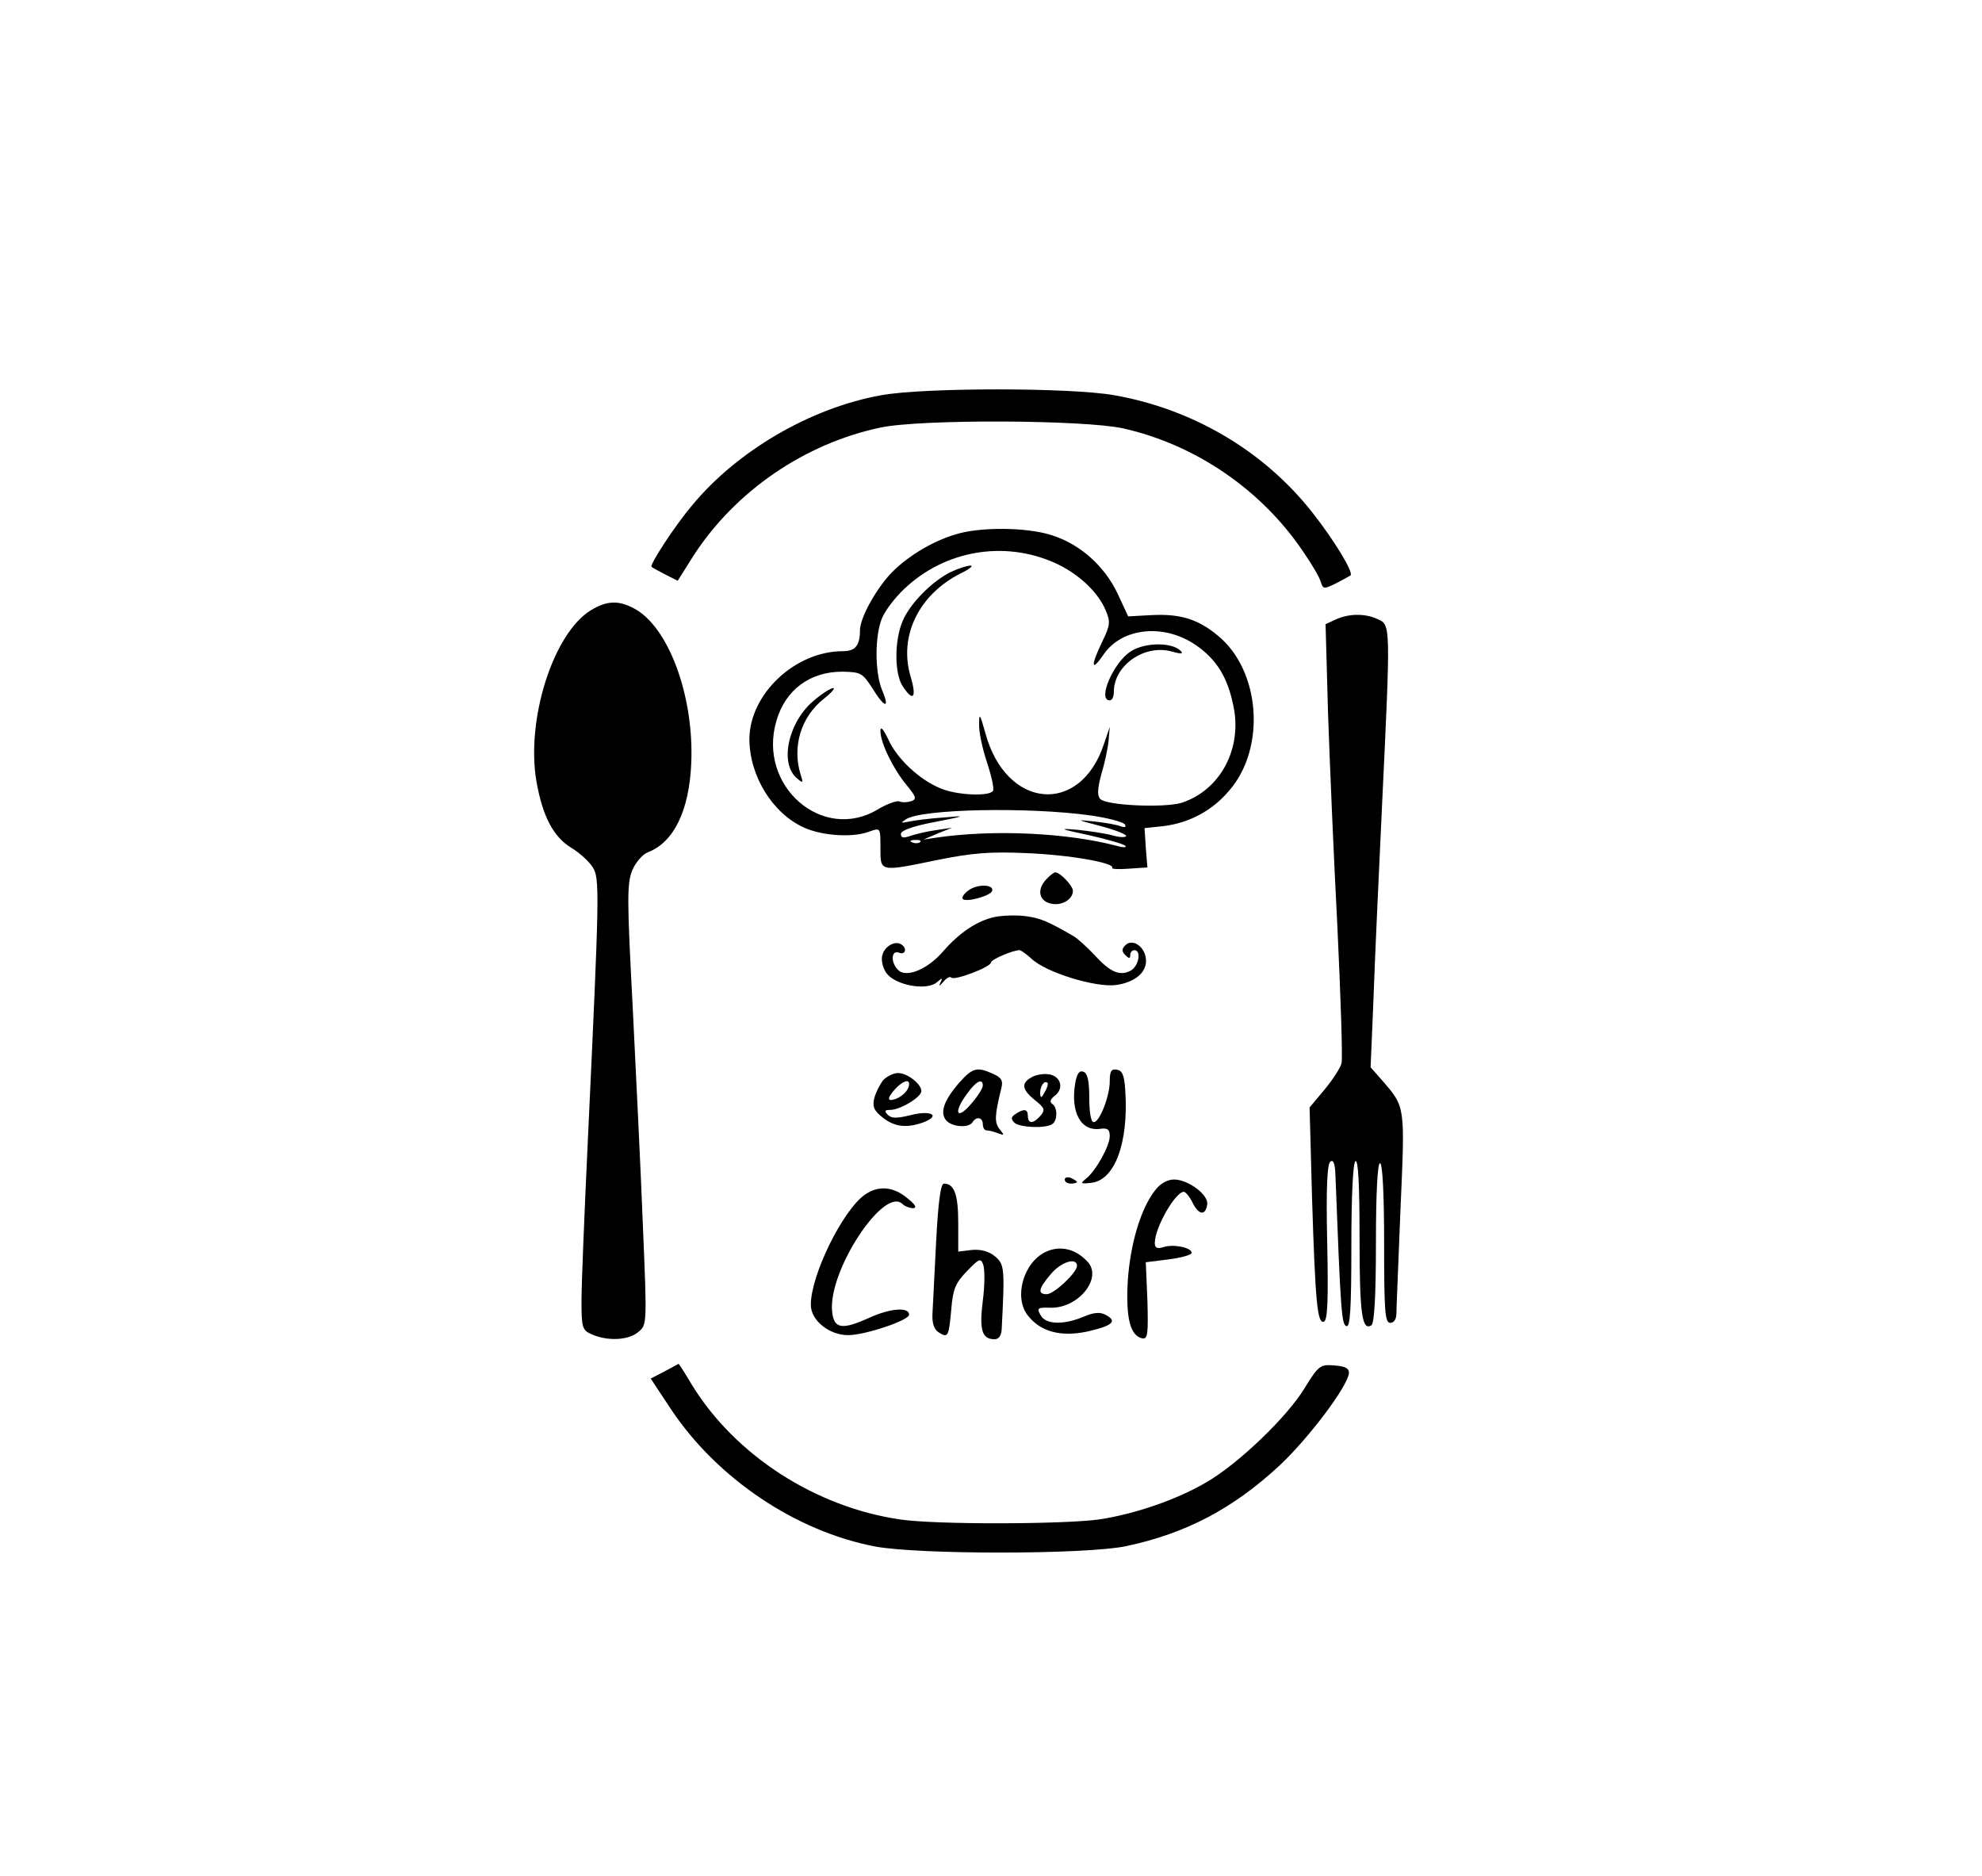 <?xml version="1.0" standalone="no"?>
<!DOCTYPE svg PUBLIC "-//W3C//DTD SVG 20010904//EN"
 "http://www.w3.org/TR/2001/REC-SVG-20010904/DTD/svg10.dtd">
<svg version="1.0" xmlns="http://www.w3.org/2000/svg"
 width="484pt" height="458pt" viewBox="0 0 484 458"
 preserveAspectRatio="xMidYMid meet">

<g transform="translate(0,458) scale(0.1,-0.1)"
fill="#000000" stroke="none">
<path d="M2152 3615 c-173 -31 -352 -136 -462 -269 -43 -51 -104 -145 -99
-150 2 -2 17 -10 34 -19 l30 -15 39 62 c102 157 271 273 456 312 98 21 498 19
593 -2 177 -40 338 -150 440 -302 20 -29 39 -61 42 -72 6 -19 8 -19 38 -4 18
9 33 18 35 19 8 7 -40 86 -92 152 -118 151 -292 254 -485 288 -107 19 -465 19
-569 0z"/>
<path d="M2333 3275 c-61 -18 -125 -59 -162 -100 -37 -42 -71 -106 -71 -134 0
-37 -11 -51 -42 -51 -116 0 -227 -104 -228 -214 0 -90 56 -182 134 -217 45
-20 120 -25 160 -9 26 9 26 9 26 -40 0 -60 -3 -59 143 -29 80 16 125 20 212
16 106 -4 218 -24 211 -36 -2 -3 16 -4 41 -2 l45 3 -4 48 -3 48 47 5 c63 8
119 38 160 87 90 104 76 293 -28 378 -49 41 -94 54 -164 50 l-55 -3 -26 56
c-32 67 -91 120 -160 142 -61 20 -177 21 -236 2z m242 -69 c58 -26 106 -71
125 -116 12 -28 11 -37 -8 -76 -29 -60 -28 -77 3 -32 45 66 148 76 225 23 51
-35 78 -79 92 -149 22 -104 -32 -205 -126 -236 -42 -13 -183 -7 -199 9 -8 8
-7 25 2 59 8 26 16 63 18 82 l3 35 -14 -41 c-58 -177 -240 -160 -290 27 -13
46 -15 49 -15 21 -1 -18 8 -60 19 -93 11 -33 18 -64 15 -70 -9 -14 -88 -11
-128 6 -52 21 -107 73 -128 120 -12 25 -19 33 -19 20 0 -29 32 -94 64 -132 23
-28 25 -34 12 -39 -9 -3 -22 -4 -29 -1 -7 3 -31 -6 -53 -19 -135 -82 -295 57
-248 216 22 76 82 120 161 120 45 -1 49 -3 73 -40 30 -49 44 -52 24 -5 -18 44
-18 133 0 176 8 19 32 50 53 70 99 95 244 120 368 65z m88 -617 c42 -6 80 -16
84 -22 4 -6 0 -8 -9 -5 -9 4 -37 9 -64 12 -48 5 -47 5 14 -11 34 -9 62 -20 62
-24 0 -4 -15 -4 -32 1 -18 5 -58 11 -88 14 -47 4 -42 2 28 -13 45 -10 86 -22
90 -26 4 -4 -4 -5 -18 -1 -124 33 -304 41 -442 21 l-33 -5 35 15 35 14 -40 -6
c-22 -3 -50 -10 -62 -14 -17 -6 -23 -5 -23 5 0 8 29 19 83 29 76 15 78 16 22
11 -32 -2 -71 -7 -85 -10 -21 -4 -22 -4 -7 6 40 25 299 30 450 9z m-416 -65
c-3 -3 -12 -4 -19 -1 -8 3 -5 6 6 6 11 1 17 -2 13 -5z"/>
<path d="M2321 3183 c-46 -23 -100 -78 -117 -120 -20 -47 -20 -127 0 -158 26
-40 35 -29 20 22 -30 99 19 201 122 253 21 10 32 19 24 19 -8 0 -30 -7 -49
-16z"/>
<path d="M2762 2990 c-43 -27 -83 -120 -52 -120 6 0 10 9 10 21 0 65 76 117
142 98 22 -6 29 -6 21 2 -21 21 -86 21 -121 -1z"/>
<path d="M1988 2870 c-63 -52 -86 -155 -41 -191 14 -12 15 -11 8 10 -21 68 1
141 57 185 18 14 28 26 23 26 -6 0 -27 -13 -47 -30z"/>
<path d="M1443 3090 c-92 -56 -159 -267 -133 -418 15 -85 41 -135 85 -162 20
-12 43 -33 52 -47 18 -27 17 -58 -12 -678 -8 -170 -15 -342 -15 -381 0 -66 2
-72 25 -82 38 -17 90 -15 114 6 21 17 21 19 11 257 -5 132 -17 374 -25 537
-14 263 -14 301 -1 333 8 19 25 39 38 44 63 24 101 101 106 217 7 158 -51 323
-132 374 -42 25 -72 25 -113 0z"/>
<path d="M3261 3067 l-24 -11 6 -216 c4 -118 14 -354 23 -525 8 -170 13 -319
10 -331 -3 -12 -22 -41 -42 -65 l-36 -43 6 -221 c8 -256 13 -308 29 -302 9 3
11 54 8 194 -3 134 0 192 8 197 7 5 11 -5 12 -31 13 -337 15 -367 27 -371 9
-3 12 41 12 197 0 122 4 202 10 206 7 4 10 -61 10 -187 0 -187 6 -228 29 -214
7 5 11 70 11 202 0 123 4 194 10 194 6 0 10 -72 10 -195 0 -167 2 -195 15
-195 9 0 15 9 15 23 0 12 5 127 10 255 11 252 12 248 -43 312 l-30 34 7 166
c3 91 13 305 21 475 21 440 21 439 -10 453 -32 15 -72 14 -104 -1z"/>
<path d="M2556 2434 c-24 -24 -20 -53 9 -60 26 -7 55 9 55 31 0 12 -31 45 -43
45 -3 0 -13 -7 -21 -16z"/>
<path d="M2365 2406 c-11 -8 -17 -17 -14 -21 9 -9 69 8 72 20 4 16 -36 17 -58
1z"/>
<path d="M2429 2341 c-42 -9 -85 -37 -126 -84 -37 -43 -87 -64 -108 -47 -20
17 -20 51 0 44 16 -7 21 11 6 20 -15 10 -40 -4 -46 -25 -4 -11 0 -31 9 -44 20
-30 97 -45 123 -24 14 12 16 12 9 -1 -4 -9 -2 -8 7 2 8 10 17 15 20 11 8 -8
97 26 97 37 0 7 53 30 70 30 3 0 17 -10 29 -21 36 -34 158 -71 207 -64 48 7
77 33 72 66 -4 29 -33 48 -50 31 -9 -9 -9 -15 0 -24 9 -9 12 -9 12 0 0 7 5 12
10 12 18 0 11 -39 -9 -50 -26 -14 -50 -4 -88 38 -18 19 -41 40 -51 46 -64 37
-81 44 -117 49 -22 3 -56 2 -76 -2z"/>
<path d="M2342 1936 c-37 -43 -47 -72 -32 -91 14 -17 56 -20 65 -5 9 15 25 12
25 -5 0 -8 4 -15 9 -15 5 0 18 -3 28 -7 16 -6 16 -5 4 10 -13 16 -12 34 4 99
5 19 1 27 -20 36 -39 18 -50 15 -83 -22z m58 -7 c0 -6 -13 -27 -30 -46 -35
-40 -42 -18 -8 27 22 31 38 38 38 19z"/>
<path d="M2626 1937 c-13 -73 14 -121 62 -113 17 2 22 -2 22 -18 0 -24 -34
-85 -58 -104 -15 -12 -13 -13 13 -10 57 6 91 97 83 223 -2 38 -7 51 -20 53
-14 3 -18 -3 -18 -28 0 -37 -25 -100 -39 -100 -7 0 -11 24 -11 59 0 41 -4 60
-14 64 -10 4 -16 -4 -20 -26z"/>
<path d="M2157 1943 c-8 -10 -18 -30 -22 -44 -5 -21 -1 -31 21 -48 29 -23 59
-26 100 -11 43 17 16 30 -33 17 -33 -8 -46 -8 -55 1 -9 9 -8 12 6 12 24 0 76
31 76 46 0 17 -34 44 -57 44 -11 0 -27 -8 -36 -17z m63 -10 c0 -14 -15 -29
-32 -36 -22 -8 -23 1 -1 25 17 18 33 24 33 11z"/>
<path d="M2518 1949 c-25 -14 -22 -30 9 -55 24 -19 26 -24 14 -38 -17 -20 -31
-21 -31 -1 0 17 -9 19 -30 5 -11 -7 -12 -12 -3 -21 12 -12 75 -15 92 -4 14 8
14 42 0 50 -6 5 -4 11 6 19 25 18 15 50 -15 53 -14 2 -33 -2 -42 -8z m33 -36
c-8 -15 -10 -15 -11 -2 0 17 10 32 18 25 2 -3 -1 -13 -7 -23z"/>
<path d="M2600 1700 c0 -6 7 -10 15 -10 8 0 15 2 15 4 0 2 -7 6 -15 10 -8 3
-15 1 -15 -4z"/>
<path d="M2821 1674 c-35 -44 -61 -131 -67 -222 -5 -91 6 -134 36 -140 13 -2
14 13 12 92 l-4 94 56 7 c31 4 56 11 56 16 0 13 -45 22 -69 14 -15 -5 -21 -2
-21 10 0 37 50 125 71 125 4 0 14 -12 21 -26 15 -31 32 -33 36 -5 4 23 -46 61
-81 61 -16 0 -34 -10 -46 -26z"/>
<path d="M2286 1548 c-4 -79 -8 -158 -9 -177 -1 -22 4 -37 15 -44 23 -15 25
-11 31 56 4 49 10 64 38 93 30 31 34 33 40 16 4 -11 4 -50 -1 -88 -9 -72 -2
-94 29 -94 10 0 16 9 17 23 8 152 7 160 -17 180 -15 12 -34 17 -56 15 l-33 -4
0 71 c0 69 -10 95 -35 95 -8 0 -14 -46 -19 -142z"/>
<path d="M2112 1663 c-54 -38 -132 -196 -132 -269 0 -38 45 -74 91 -74 41 0
149 36 149 50 0 19 -45 16 -96 -7 -68 -31 -88 -28 -92 15 -10 99 127 307 172
262 5 -5 17 -10 26 -10 10 1 5 9 -15 25 -34 28 -70 31 -103 8z"/>
<path d="M2553 1523 c-54 -26 -78 -111 -43 -155 31 -40 81 -53 146 -39 61 14
73 25 45 40 -14 8 -29 7 -55 -4 -50 -21 -93 -19 -105 4 -10 17 -7 19 24 18 68
-2 128 72 91 112 -29 32 -68 41 -103 24z m77 -34 c0 -16 -56 -69 -74 -69 -23
0 -20 14 10 49 25 30 64 42 64 20z"/>
<path d="M1622 1231 l-33 -17 51 -77 c112 -167 303 -296 497 -333 106 -20 515
-20 614 1 145 31 260 91 375 198 71 67 165 192 168 224 1 12 -9 17 -35 19 -35
3 -39 0 -73 -55 -42 -70 -161 -184 -238 -229 -72 -43 -177 -79 -264 -92 -88
-12 -399 -13 -486 0 -206 30 -402 156 -508 328 -17 29 -32 52 -33 52 -1 -1
-17 -9 -35 -19z"/>
</g>
</svg>
